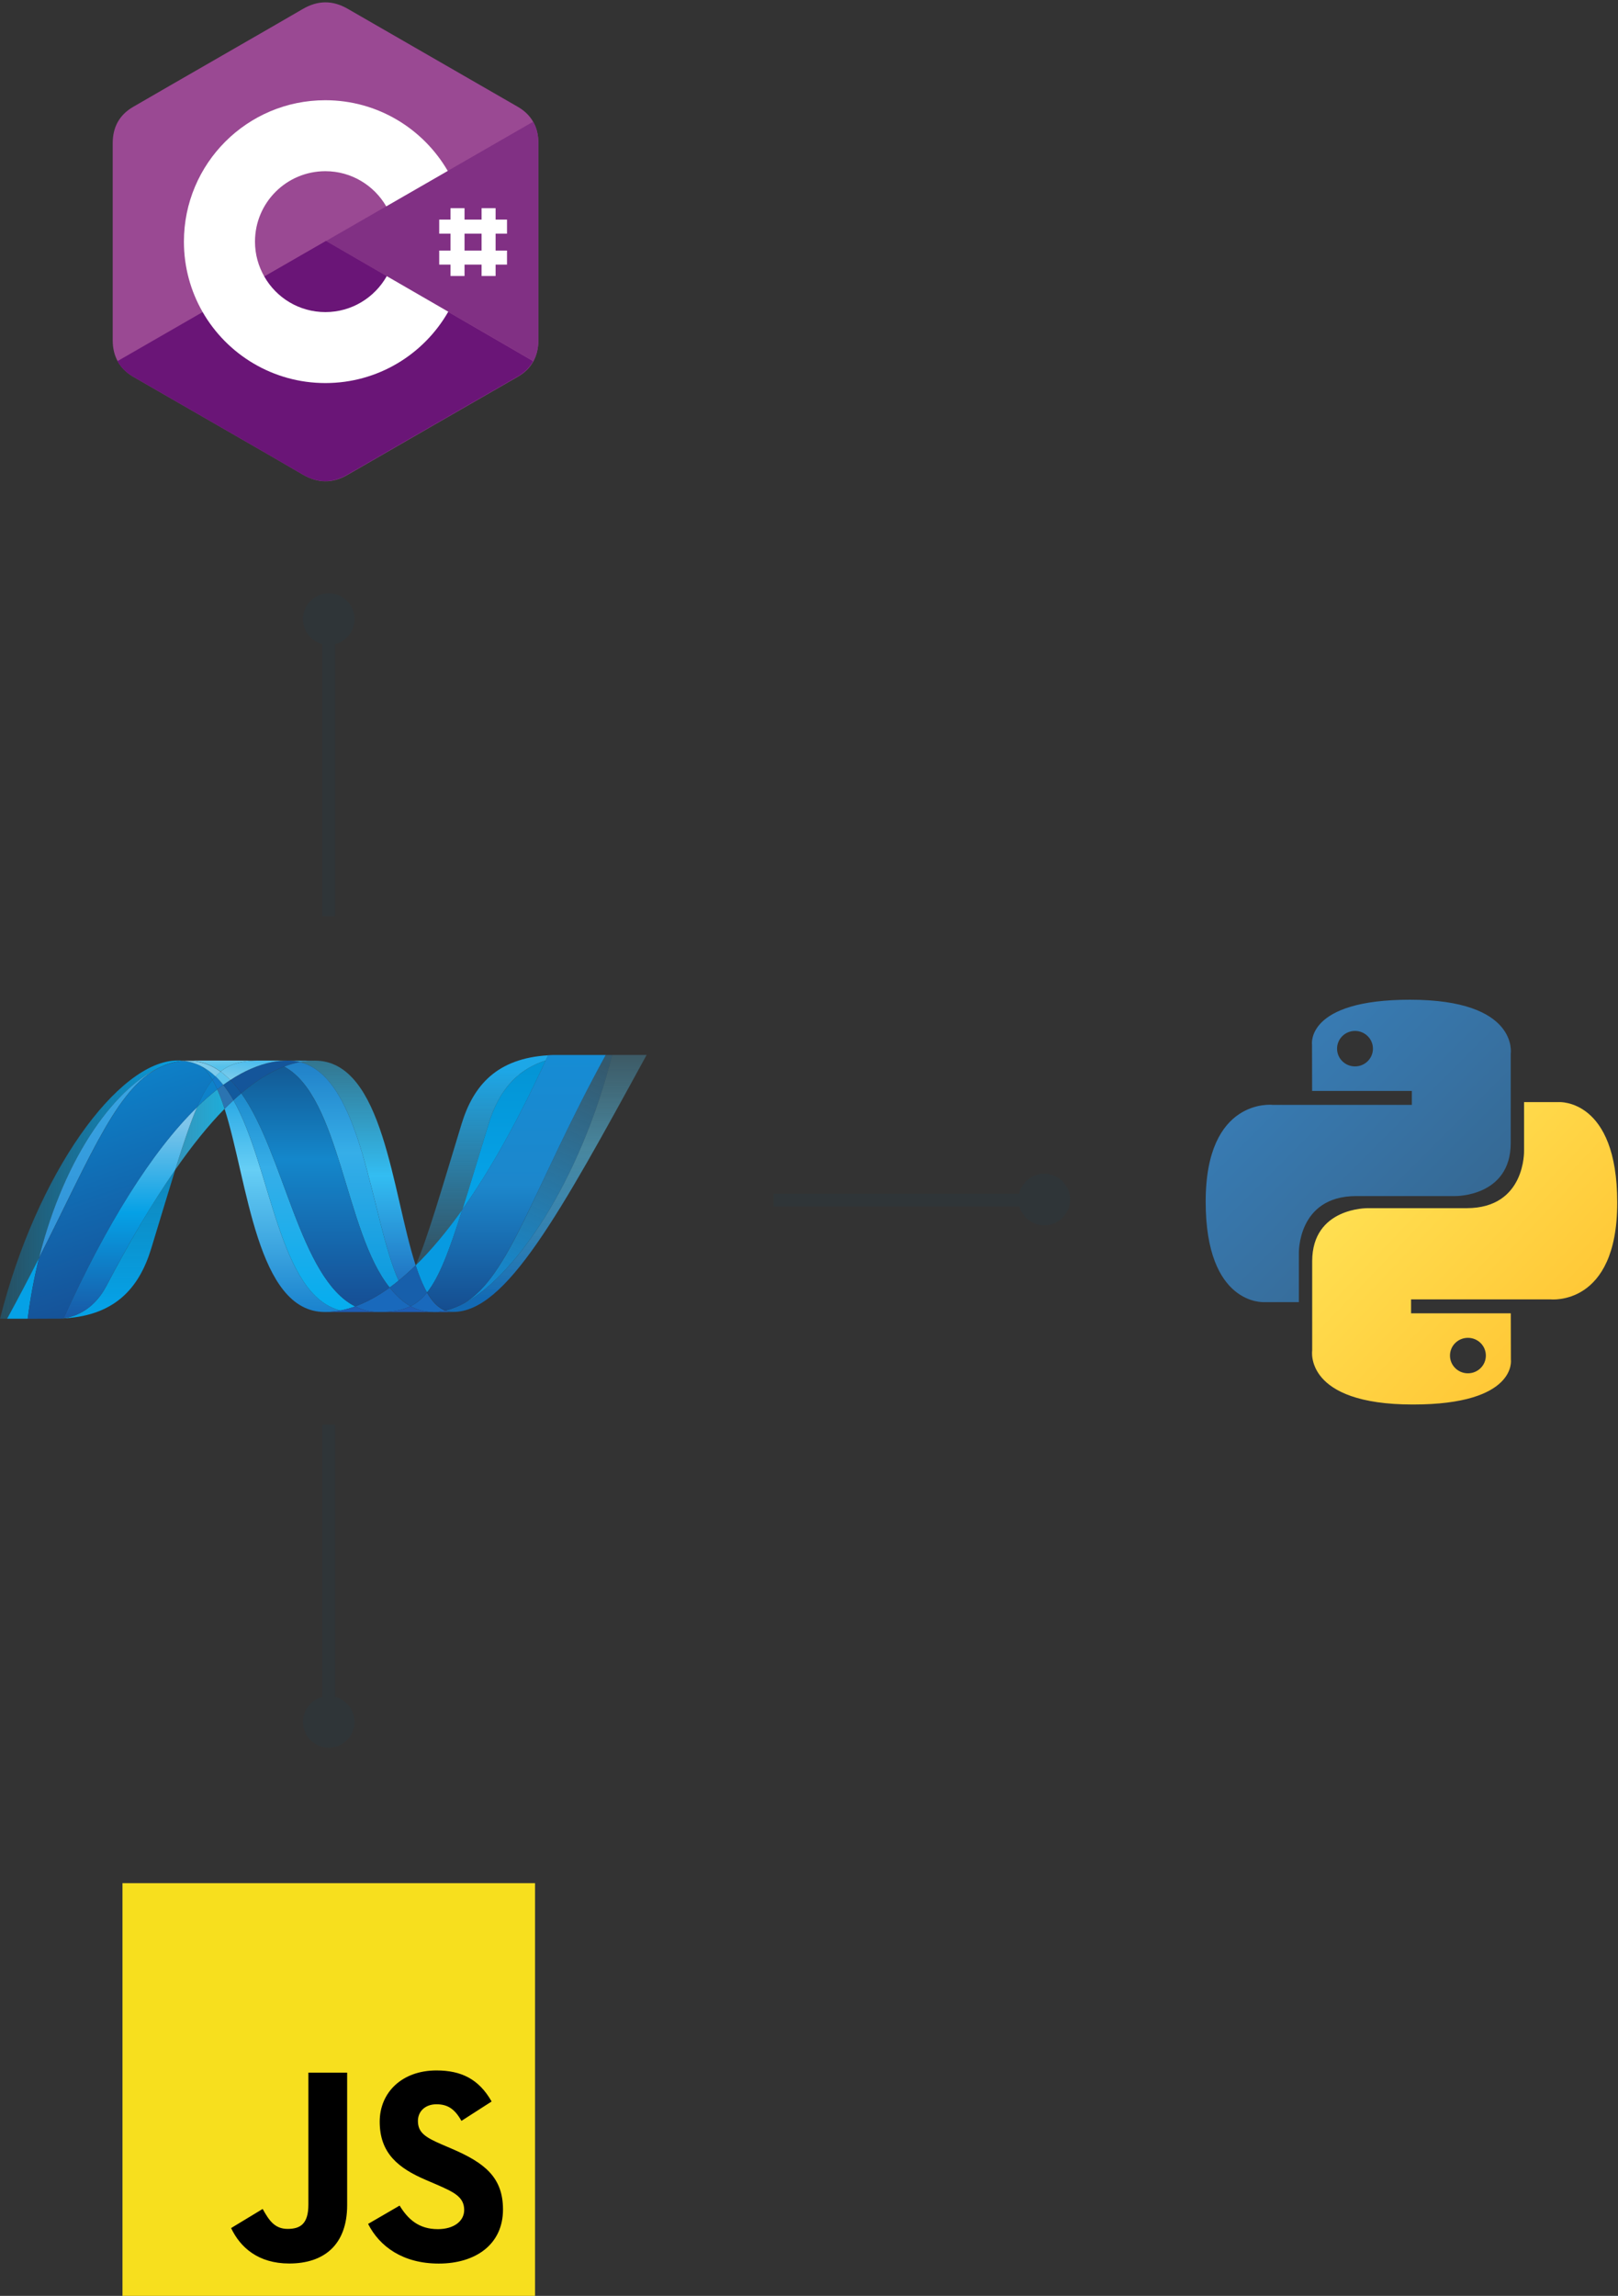 <svg width="251" height="356" viewBox="0 0 251 356" fill="none" xmlns="http://www.w3.org/2000/svg">
<rect x="0" y="0" width="251" height="356" fill="#333333" stroke="none"/>
<path d="M83 292H19V356H83V292Z" fill="#F7DF1E"/>
<path d="M61.992 342C63.281 344.105 64.958 345.652 67.924 345.652C70.416 345.652 72.008 344.407 72.008 342.686C72.008 340.624 70.373 339.893 67.63 338.694L66.126 338.049C61.787 336.2 58.904 333.883 58.904 328.987C58.904 324.476 62.34 321.043 67.711 321.043C71.535 321.043 74.284 322.374 76.265 325.858L71.582 328.865C70.55 327.016 69.438 326.288 67.711 326.288C65.95 326.288 64.833 327.405 64.833 328.865C64.833 330.669 65.951 331.4 68.531 332.517L70.034 333.161C75.144 335.352 78.029 337.586 78.029 342.609C78.029 348.023 73.776 350.99 68.064 350.99C62.478 350.99 58.87 348.328 57.104 344.84L61.992 342ZM40.747 342.521C41.692 344.198 42.551 345.615 44.617 345.615C46.593 345.615 47.84 344.842 47.84 341.836V321.386H53.854V341.917C53.854 348.144 50.203 350.979 44.873 350.979C40.058 350.979 37.27 348.487 35.851 345.485L40.747 342.521Z" fill="black"/>
<path d="M83.515 22.172C83.515 20.932 83.25 19.813 82.701 18.877C82.172 17.941 81.379 17.169 80.321 16.558C71.533 11.493 62.725 6.428 53.938 1.363C51.558 -4.49081e-05 49.279 0.041 46.92 1.424C43.421 3.478 25.886 13.527 20.679 16.558C18.523 17.799 17.485 19.711 17.485 22.193V52.787C17.485 54.007 17.75 55.086 18.258 56.021C18.787 56.977 19.601 57.791 20.679 58.422C25.907 61.453 43.421 71.481 46.92 73.556C49.279 74.939 51.578 75 53.938 73.617C62.725 68.531 71.533 63.487 80.321 58.422C81.419 57.791 82.213 56.998 82.742 56.021C83.25 55.086 83.515 54.007 83.515 52.787V22.172Z" fill="#9A4993"/>
<path d="M50.581 37.368L18.218 56.001C18.746 56.957 19.56 57.771 20.638 58.401C25.866 61.432 43.38 71.461 46.879 73.536C49.239 74.919 51.537 74.98 53.897 73.597C62.685 68.511 71.493 63.467 80.28 58.401C81.379 57.771 82.172 56.977 82.701 56.001L50.581 37.368Z" fill="#6A1577"/>
<path d="M41 42.88C42.892 46.176 46.432 48.393 50.48 48.393C54.568 48.393 58.128 46.156 60 42.819L50.581 37.368L41 42.88Z" fill="#6A1577"/>
<path d="M83.515 22.172C83.515 20.932 83.25 19.813 82.701 18.877L50.581 37.368L82.742 56.001C83.25 55.065 83.515 53.987 83.515 52.767V22.172Z" fill="#813084"/>
<path d="M60 42.819C58.128 46.135 54.568 48.393 50.48 48.393C46.411 48.393 42.872 46.176 41 42.88C40.085 41.274 39.556 39.443 39.556 37.47C39.556 31.428 44.438 26.546 50.48 26.546C54.507 26.546 58.026 28.743 59.918 31.998L69.459 26.505C65.655 19.955 58.576 15.541 50.459 15.541C38.336 15.541 28.531 25.366 28.531 37.47C28.531 41.436 29.589 45.179 31.44 48.393C35.223 54.964 42.343 59.398 50.48 59.398C58.637 59.398 65.756 54.943 69.54 48.332L60 42.819ZM72.062 32.282H69.886V42.799H72.062V32.282ZM76.883 32.282H74.707V42.799H76.883V32.282Z" fill="white"/>
<path d="M78.653 34.052H68.136V36.229H78.653V34.052ZM78.653 38.853H68.136V41.029H78.653V38.853Z" fill="white"/>
<path d="M34.839 171.933C38.454 183.251 39.824 203.441 50.395 203.441C51.199 203.441 52.013 203.36 52.829 203.201C43.219 200.907 42.08 180.937 36.217 170.596C35.757 171.023 35.3 171.469 34.839 171.933Z" fill="url(#paint0_linear_20:10)"/>
<path d="M36.216 170.596C42.08 180.937 43.219 200.907 52.829 203.201C53.584 203.059 54.34 202.844 55.098 202.574C46.473 198.247 44.089 178.855 37.429 169.519C37.026 169.862 36.621 170.223 36.216 170.596Z" fill="url(#paint1_linear_20:10)"/>
<path d="M44.665 164.445C43.862 164.445 43.047 164.526 42.229 164.685C40.09 165.098 37.917 166.041 35.727 167.468C36.325 168.072 36.895 168.764 37.43 169.519C39.658 167.626 41.871 166.227 44.076 165.387C44.904 165.073 45.728 164.837 46.556 164.682C45.959 164.526 45.33 164.445 44.665 164.445Z" fill="#14559A"/>
<path d="M61.832 198.585C62.714 197.867 63.598 197.072 64.484 196.205C60.811 184.941 59.496 164.462 48.851 164.462C48.089 164.462 47.321 164.535 46.555 164.68C56.252 167.149 57.494 188.747 61.832 198.585Z" fill="url(#paint2_linear_20:10)"/>
<path d="M46.555 164.681C45.959 164.526 45.329 164.445 44.665 164.445L48.851 164.46C48.09 164.46 47.322 164.533 46.555 164.68" fill="#3092C4"/>
<path d="M61.646 200.978C61.23 200.572 60.834 200.126 60.446 199.65C58.655 200.948 56.871 201.933 55.098 202.574C55.729 202.889 56.39 203.124 57.092 203.269C57.635 203.383 58.199 203.441 58.79 203.441C60.779 203.441 62.352 203.2 63.691 202.542C62.954 202.134 62.278 201.606 61.646 200.978Z" fill="#1969BC"/>
<path d="M44.076 165.389C52.761 170.039 53.516 191.099 60.446 199.65C60.91 199.315 61.37 198.96 61.83 198.585C57.492 188.747 56.252 167.147 46.557 164.68C45.729 164.839 44.903 165.073 44.076 165.389Z" fill="url(#paint3_linear_20:10)"/>
<path d="M37.43 169.519C44.089 178.855 46.473 198.247 55.098 202.574C56.871 201.933 58.656 200.948 60.446 199.65C53.516 191.099 52.761 170.039 44.076 165.389C41.871 166.227 39.657 167.626 37.43 169.519Z" fill="url(#paint4_linear_20:10)"/>
<path d="M30.578 171.661C29.535 174.077 28.468 177.253 27.179 181.398C29.743 177.7 32.298 174.515 34.839 171.933C34.489 170.832 34.113 169.816 33.708 168.911C32.669 169.725 31.622 170.642 30.578 171.661Z" fill="url(#paint5_linear_20:10)"/>
<path d="M34.633 168.214C34.327 168.439 34.019 168.669 33.709 168.911C34.114 169.816 34.488 170.832 34.838 171.934C35.3 171.471 35.758 171.024 36.216 170.596C35.724 169.731 35.201 168.931 34.633 168.214Z" fill="#2B74B1"/>
<path d="M35.727 167.468C35.362 167.704 34.999 167.953 34.633 168.214C35.201 168.931 35.724 169.73 36.217 170.597C36.622 170.222 37.027 169.861 37.43 169.519C36.895 168.764 36.325 168.072 35.727 167.468Z" fill="#125A9E"/>
<path d="M94.968 163.583C90.055 182.977 79.796 198.554 71.194 202.481H71.178C71.022 202.554 70.867 202.62 70.714 202.684C70.692 202.697 70.673 202.699 70.657 202.707C70.612 202.725 70.57 202.74 70.525 202.758C70.504 202.771 70.484 202.776 70.465 202.783C70.393 202.81 70.322 202.832 70.251 202.861C70.22 202.874 70.191 202.883 70.162 202.893C70.129 202.906 70.092 202.918 70.055 202.929C70.023 202.942 69.989 202.951 69.952 202.966C69.921 202.979 69.889 202.984 69.86 202.998C69.797 203.016 69.739 203.032 69.676 203.054C69.65 203.054 69.626 203.069 69.599 203.076C69.56 203.089 69.516 203.098 69.475 203.11C69.445 203.123 69.421 203.127 69.391 203.134C69.347 203.147 69.299 203.159 69.255 203.169C69.197 203.183 69.145 203.195 69.091 203.206C69.479 203.354 69.884 203.428 70.322 203.428C78.478 203.428 86.701 188.464 100.308 163.579H94.966L94.968 163.583Z" fill="url(#paint6_linear_20:10)"/>
<path d="M25.408 165.232C25.413 165.232 25.42 165.219 25.423 165.219C25.429 165.219 25.439 165.219 25.442 165.206H25.453C25.498 165.19 25.54 165.172 25.585 165.155C25.596 165.155 25.602 165.155 25.611 165.142C25.622 165.142 25.633 165.128 25.645 165.127C25.693 165.111 25.741 165.092 25.787 165.075H25.794C25.902 165.042 26.002 165.001 26.107 164.963C26.122 164.963 26.136 164.95 26.154 164.95C26.198 164.936 26.243 164.92 26.288 164.909C26.309 164.896 26.33 164.896 26.349 164.889C26.396 164.875 26.441 164.859 26.485 164.848C26.504 164.848 26.522 164.835 26.536 164.834C26.686 164.791 26.835 164.752 26.985 164.715C27.006 164.715 27.023 164.702 27.046 164.7C27.09 164.687 27.13 164.68 27.177 164.674C27.196 164.661 27.219 164.661 27.241 164.654C27.285 164.641 27.327 164.64 27.373 164.629H27.404C27.494 164.61 27.587 164.594 27.677 164.577H27.732C27.775 164.564 27.814 164.563 27.858 164.555C27.881 164.555 27.906 164.542 27.928 164.542C27.969 164.542 28.009 164.528 28.049 164.523C28.07 164.523 28.091 164.523 28.116 164.51C28.211 164.497 28.309 164.491 28.409 164.483C28.127 164.455 27.837 164.437 27.541 164.437C18.356 164.437 5.701 181.885 0 204.481H1.099C2.923 201.15 4.562 197.999 6.061 195.041C10.053 179.036 18.185 168.121 25.409 165.23" fill="url(#paint7_linear_20:10)"/>
<path d="M30.578 171.661C31.622 170.642 32.669 169.725 33.708 168.911C33.471 168.379 33.226 167.887 32.963 167.436C32.122 168.48 31.354 169.857 30.578 171.661Z" fill="#0D82CA"/>
<path d="M31.333 165.365C31.933 165.88 32.47 166.588 32.962 167.437C33.117 167.242 33.274 167.062 33.437 166.894C32.754 166.242 32.017 165.707 31.217 165.304C31.249 165.322 31.281 165.337 31.315 165.351C31.315 165.351 31.328 165.364 31.333 165.364" fill="#0D82CA"/>
<path d="M6.06 195.043C14.436 178.519 18.404 168.062 25.408 165.232C18.186 168.125 10.053 179.04 6.06 195.043Z" fill="url(#paint8_linear_20:10)"/>
<path d="M33.436 166.894C33.273 167.064 33.118 167.242 32.962 167.437C33.225 167.888 33.47 168.378 33.709 168.912C34.019 168.669 34.327 168.439 34.633 168.215C34.254 167.736 33.854 167.292 33.436 166.894Z" fill="#127BCA"/>
<path d="M9.862 204.408C9.811 204.422 9.759 204.422 9.711 204.427H9.682C9.638 204.427 9.593 204.44 9.553 204.44H9.532C9.427 204.453 9.324 204.453 9.224 204.461H9.191C17.668 204.219 21.543 199.873 23.466 193.571C24.928 188.794 26.128 184.769 27.18 181.392C23.629 186.508 20.062 192.607 16.476 199.439C14.747 202.732 12.117 204.108 9.862 204.402" fill="url(#paint9_linear_20:10)"/>
<path d="M9.862 204.405C12.118 204.111 14.747 202.737 16.476 199.442C20.062 192.612 23.631 186.511 27.178 181.395C28.468 177.248 29.533 174.074 30.578 171.658C23.508 178.548 16.41 190.004 9.862 204.402" fill="url(#paint10_linear_20:10)"/>
<path d="M6.06 195.043C4.561 198.001 2.922 201.152 1.098 204.483H4.293C4.716 201.175 5.316 198.021 6.06 195.045" fill="#05A1E6"/>
<path d="M28.115 164.518C28.089 164.518 28.07 164.531 28.047 164.531C28.009 164.544 27.968 164.544 27.928 164.549C27.904 164.549 27.881 164.549 27.857 164.562C27.813 164.575 27.773 164.576 27.731 164.584C27.712 164.584 27.692 164.584 27.676 164.597C27.584 164.613 27.494 164.631 27.404 164.646H27.373C27.326 164.659 27.284 164.666 27.241 164.673C27.218 164.686 27.196 164.686 27.175 164.691C27.131 164.704 27.087 164.71 27.046 164.718C27.023 164.731 27.005 164.731 26.984 164.732C26.834 164.769 26.686 164.809 26.536 164.851C26.52 164.851 26.503 164.864 26.484 164.867C26.439 164.88 26.395 164.893 26.349 164.908C26.329 164.921 26.307 164.921 26.287 164.926C26.242 164.939 26.197 164.952 26.154 164.967C26.136 164.967 26.121 164.98 26.105 164.98C26.002 165.02 25.9 165.059 25.794 165.092C25.749 165.107 25.7 165.125 25.652 165.142C25.632 165.156 25.615 165.159 25.592 165.168C25.547 165.182 25.502 165.201 25.46 165.218C25.444 165.231 25.428 165.232 25.416 165.239C18.412 168.07 14.444 178.527 6.068 195.05C5.325 198.026 4.723 201.181 4.302 204.489H4.75C6.013 204.489 6.37 204.476 7.823 204.476H7.898H8.114H8.188H8.209H8.283H8.325H8.354H8.412H8.593H8.774H8.925H8.966H9.232C9.332 204.462 9.435 204.462 9.54 204.454H9.559C9.603 204.454 9.646 204.441 9.688 204.441H9.719C9.765 204.441 9.819 204.428 9.87 204.423C16.418 190.025 23.516 178.568 30.587 171.678C31.364 169.875 32.13 168.497 32.969 167.455C32.479 166.607 31.942 165.896 31.341 165.381C31.341 165.381 31.325 165.381 31.324 165.368C31.29 165.354 31.258 165.336 31.224 165.319C31.19 165.3 31.161 165.286 31.125 165.268C31.095 165.255 31.059 165.237 31.029 165.22C30.987 165.207 30.953 165.188 30.916 165.171C30.885 165.158 30.858 165.145 30.827 165.131C30.764 165.106 30.701 165.08 30.642 165.052C30.614 165.039 30.588 165.032 30.562 165.022C30.519 165.006 30.469 164.985 30.424 164.965C30.401 164.952 30.375 164.949 30.349 164.94C30.283 164.917 30.219 164.894 30.157 164.872H30.142C30.067 164.847 29.995 164.829 29.919 164.808C29.901 164.795 29.887 164.795 29.869 164.792C29.803 164.773 29.745 164.755 29.682 164.738C29.666 164.738 29.651 164.725 29.638 164.725C29.487 164.684 29.33 164.651 29.172 164.62C29.156 164.62 29.14 164.607 29.124 164.607C29.056 164.594 28.99 164.582 28.922 164.574C28.906 164.561 28.896 164.561 28.882 164.561C28.801 164.548 28.722 164.539 28.643 164.529H28.601C28.537 164.516 28.477 164.515 28.417 164.508C28.316 164.521 28.219 164.527 28.124 164.536" fill="url(#paint11_linear_20:10)"/>
<path d="M75.781 174.32C74.169 179.605 72.864 183.965 71.728 187.552C76.15 181.322 80.505 173.486 84.653 164.442C79.815 165.998 77.234 169.559 75.781 174.32Z" fill="url(#paint12_linear_20:10)"/>
<path d="M71.869 202.151C71.643 202.268 71.417 202.38 71.194 202.481C79.796 198.554 90.055 182.977 94.967 163.583H93.972C82.686 184.222 79.057 198.038 71.869 202.151Z" fill="url(#paint13_linear_20:10)"/>
<path d="M66.252 200.417C68.123 198.078 69.648 194.103 71.729 187.552C69.328 190.927 66.912 193.829 64.494 196.196C64.494 196.209 64.494 196.209 64.481 196.217C65.009 197.835 65.588 199.264 66.248 200.417" fill="#079AE1"/>
<path d="M66.252 200.417C65.615 201.213 64.941 201.819 64.191 202.268C64.026 202.366 63.86 202.458 63.69 202.542C64.483 202.98 65.347 203.272 66.315 203.39C66.457 203.404 66.597 203.417 66.744 203.428H66.77C66.836 203.428 66.906 203.428 66.977 203.441H67.005H67.216H67.444H67.515H67.676C67.702 203.441 67.729 203.441 67.755 203.428C67.805 203.428 67.858 203.428 67.91 203.415H67.928H67.986C68.039 203.415 68.097 203.402 68.154 203.396H68.167C68.183 203.396 68.201 203.383 68.218 203.383C68.278 203.37 68.34 203.364 68.397 203.355H68.45C68.516 203.342 68.584 203.334 68.652 203.321H68.665H68.684C68.82 203.294 68.952 203.268 69.086 203.234C67.976 202.817 67.047 201.837 66.246 200.439" fill="#1969BC"/>
<path d="M50.395 203.441C51.2 203.441 52.013 203.36 52.829 203.2C53.584 203.06 54.34 202.845 55.099 202.574C55.729 202.889 56.391 203.124 57.091 203.269C57.634 203.383 58.199 203.441 58.791 203.441H50.395Z" fill="#1E5CB3"/>
<path d="M58.791 203.441C60.779 203.441 62.353 203.2 63.691 202.543C64.483 202.98 65.347 203.272 66.315 203.39C66.457 203.404 66.597 203.418 66.744 203.428H66.77C66.836 203.428 66.906 203.428 66.977 203.441H67.006H67.218H58.786L58.791 203.441Z" fill="#1E5CB3"/>
<path d="M67.223 203.441H67.452H67.523H67.683C67.71 203.441 67.735 203.441 67.761 203.428C67.811 203.428 67.864 203.428 67.918 203.415H67.935H67.994C68.047 203.415 68.105 203.402 68.16 203.396H68.174C68.191 203.396 68.208 203.383 68.225 203.383C68.284 203.37 68.346 203.365 68.404 203.356C68.423 203.356 68.439 203.356 68.459 203.342C68.525 203.329 68.593 203.323 68.661 203.309H68.674H68.693C68.829 203.283 68.961 203.257 69.095 203.222C69.483 203.369 69.888 203.444 70.325 203.444L67.225 203.457L67.223 203.441Z" fill="#1D60B5"/>
<path d="M64.486 196.217V196.204C63.601 197.071 62.717 197.865 61.834 198.584C61.373 198.959 60.913 199.314 60.449 199.649C60.837 200.125 61.233 200.571 61.649 200.977C62.281 201.604 62.957 202.133 63.694 202.541C63.862 202.456 64.03 202.364 64.193 202.267C64.944 201.817 65.619 201.211 66.256 200.415C65.596 199.263 65.017 197.834 64.489 196.216" fill="#175FAB"/>
<path d="M90.82 163.583H86.635H86.219H85.826H85.81C85.539 163.596 85.276 163.606 85.017 163.623C84.894 163.892 84.768 164.162 84.647 164.432C80.5 173.476 76.144 181.312 71.723 187.542C69.643 194.093 68.117 198.068 66.246 200.407C67.046 201.804 67.977 202.787 69.084 203.203C69.116 203.19 69.142 203.19 69.171 203.183H69.189C69.208 203.183 69.229 203.17 69.25 203.17C69.295 203.157 69.344 203.148 69.389 203.134C69.418 203.121 69.442 203.12 69.471 203.11C69.513 203.097 69.556 203.088 69.595 203.077C69.621 203.064 69.647 203.06 69.672 203.055C69.737 203.033 69.795 203.018 69.856 202.998C69.885 202.985 69.916 202.974 69.948 202.966C69.984 202.953 70.019 202.943 70.052 202.928C70.089 202.915 70.126 202.908 70.158 202.893C70.187 202.88 70.218 202.872 70.245 202.86C70.318 202.834 70.389 202.811 70.461 202.782C70.481 202.782 70.5 202.764 70.521 202.76C70.565 202.741 70.61 202.727 70.653 202.707C70.669 202.694 70.689 202.693 70.71 202.686C70.862 202.621 71.018 202.555 71.174 202.483H71.191C71.413 202.382 71.639 202.269 71.863 202.152C79.053 198.04 82.683 184.224 93.969 163.585H90.816L90.82 163.583Z" fill="url(#paint14_linear_20:10)"/>
<path d="M28.409 164.49C28.427 164.49 28.443 164.49 28.461 164.503C28.504 164.503 28.548 164.503 28.591 164.518H28.635C28.714 164.531 28.793 164.538 28.874 164.55C28.888 164.55 28.901 164.55 28.914 164.563C28.98 164.576 29.048 164.587 29.116 164.597C29.13 164.597 29.15 164.61 29.166 164.61C29.321 164.642 29.479 164.675 29.63 164.716C29.645 164.716 29.659 164.729 29.672 164.729C29.737 164.745 29.795 164.765 29.859 164.783C29.879 164.783 29.893 164.796 29.911 164.799C29.987 164.819 30.058 164.839 30.132 164.864C30.135 164.864 30.14 164.864 30.148 164.877C30.211 164.897 30.276 164.922 30.342 164.944C30.368 164.957 30.392 164.963 30.416 164.969C30.461 164.989 30.511 165.009 30.555 165.028C30.581 165.028 30.606 165.046 30.634 165.055C30.693 165.083 30.756 165.108 30.818 165.135C30.85 165.148 30.877 165.163 30.908 165.174C30.944 165.193 30.98 165.21 31.019 165.223C31.052 165.239 31.087 165.256 31.118 165.271C31.151 165.289 31.184 165.304 31.216 165.322C32.016 165.725 32.753 166.262 33.436 166.913C33.687 166.642 33.95 166.399 34.223 166.181C32.731 165.098 31.04 164.48 29.09 164.48C28.864 164.48 28.638 164.493 28.409 164.51" fill="#7DCBEC"/>
<path d="M33.436 166.894C33.854 167.291 34.254 167.736 34.633 168.215C34.999 167.954 35.362 167.703 35.727 167.468C35.249 166.979 34.746 166.54 34.222 166.162C33.949 166.378 33.688 166.623 33.436 166.894Z" fill="#5EC5ED"/>
<path d="M28.409 164.49C28.638 164.47 28.864 164.462 29.09 164.462C31.04 164.462 32.73 165.08 34.223 166.161C35.797 164.89 37.7 164.446 40.344 164.446H27.541C27.836 164.446 28.125 164.464 28.409 164.49Z" fill="url(#paint15_linear_20:10)"/>
<path d="M40.344 164.446C37.7 164.446 35.797 164.89 34.222 166.162C34.745 166.54 35.248 166.979 35.726 167.468C37.918 166.041 40.09 165.096 42.23 164.683C43.046 164.527 43.861 164.446 44.664 164.446H40.344Z" fill="url(#paint16_linear_20:10)"/>
<path d="M71.728 187.555C72.865 183.965 74.167 179.606 75.782 174.32C77.237 169.557 79.813 165.996 84.651 164.442C84.779 164.176 84.9 163.902 85.024 163.633C77.137 164.117 73.451 168.224 71.596 174.307C68.352 184.926 66.387 191.809 64.495 196.195C66.911 193.831 69.328 190.927 71.728 187.555Z" fill="url(#paint17_linear_20:10)"/>
<path d="M218.729 155.018C202.521 155.018 203.533 161.964 203.533 161.964L203.551 169.16H219.018V171.321H197.408C197.408 171.321 187.036 170.158 187.036 186.32C187.036 202.482 196.089 201.909 196.089 201.909H201.491V194.409C201.491 194.409 201.2 185.463 210.399 185.463H225.74C225.74 185.463 234.359 185.601 234.359 177.231V163.392C234.359 163.392 235.667 155.018 218.729 155.018ZM210.2 159.857C211.739 159.857 212.983 161.086 212.983 162.607C212.983 164.128 211.739 165.357 210.2 165.357C208.662 165.357 207.418 164.128 207.418 162.607C207.418 161.086 208.662 159.857 210.2 159.857Z" fill="url(#paint18_linear_20:10)"/>
<path d="M219.189 217.784C235.397 217.784 234.385 210.838 234.385 210.838L234.367 203.642H218.9V201.481H240.511C240.511 201.481 250.882 202.644 250.882 186.482C250.882 170.32 241.83 170.893 241.83 170.893H236.427V178.393C236.427 178.393 236.718 187.339 227.519 187.339H212.179C212.179 187.339 203.56 187.201 203.56 195.571V209.41C203.56 209.41 202.251 217.784 219.189 217.784ZM227.718 212.945C226.179 212.945 224.935 211.716 224.935 210.195C224.935 208.674 226.179 207.445 227.718 207.445C229.257 207.445 230.5 208.674 230.5 210.195C230.5 211.716 229.257 212.945 227.718 212.945Z" fill="url(#paint19_linear_20:10)"/>
<path d="M51 99.082V142.08" stroke="#2F3538" stroke-width="2"/>
<circle cx="51" cy="96" r="4" fill="#2F3538"/>
<path d="M120 186.102H162" stroke="#2F3538" stroke-width="2"/>
<circle cx="162" cy="186" r="4" fill="#2F3538"/>
<path d="M51 220.91L51 263.908" stroke="#2F3538" stroke-width="2"/>
<circle cx="51" cy="267" r="4" fill="#2F3538"/>
<defs>
<linearGradient id="paint0_linear_20:10" x1="43.833" y1="164.186" x2="43.833" y2="213.171" gradientUnits="userSpaceOnUse">
<stop stop-color="#0994DC"/>
<stop offset="0.35" stop-color="#66CEF5"/>
<stop offset="0.846" stop-color="#127BCA"/>
<stop offset="1" stop-color="#127BCA"/>
</linearGradient>
<linearGradient id="paint1_linear_20:10" x1="45.658" y1="162.945" x2="45.658" y2="213.179" gradientUnits="userSpaceOnUse">
<stop stop-color="#0E76BC"/>
<stop offset="0.36" stop-color="#36AEE8"/>
<stop offset="0.846" stop-color="#00ADEF"/>
<stop offset="1" stop-color="#00ADEF"/>
</linearGradient>
<linearGradient id="paint2_linear_20:10" x1="55.519" y1="202.312" x2="55.519" y2="162.342" gradientUnits="userSpaceOnUse">
<stop stop-color="#1C63B7"/>
<stop offset="0.5" stop-color="#33BDF2"/>
<stop offset="1" stop-color="#33BDF2" stop-opacity="0.42"/>
</linearGradient>
<linearGradient id="paint3_linear_20:10" x1="52.953" y1="157.856" x2="52.953" y2="210.011" gradientUnits="userSpaceOnUse">
<stop stop-color="#166AB8"/>
<stop offset="0.4" stop-color="#36AEE8"/>
<stop offset="0.846" stop-color="#0798DD"/>
<stop offset="1" stop-color="#0798DD"/>
</linearGradient>
<linearGradient id="paint4_linear_20:10" x1="48.938" y1="158.13" x2="48.938" y2="213.59" gradientUnits="userSpaceOnUse">
<stop stop-color="#124379"/>
<stop offset="0.39" stop-color="#1487CB"/>
<stop offset="0.78" stop-color="#165197"/>
<stop offset="1" stop-color="#165197"/>
</linearGradient>
<linearGradient id="paint5_linear_20:10" x1="27.18" y1="175.155" x2="34.839" y2="175.155" gradientUnits="userSpaceOnUse">
<stop stop-color="#33BDF2" stop-opacity="0.698"/>
<stop offset="1" stop-color="#1DACD8"/>
</linearGradient>
<linearGradient id="paint6_linear_20:10" x1="84.703" y1="201.31" x2="84.703" y2="162.374" gradientUnits="userSpaceOnUse">
<stop stop-color="#136AB4"/>
<stop offset="0.6" stop-color="#59CAF5" stop-opacity="0.549"/>
<stop offset="1" stop-color="#59CAF5" stop-opacity="0.235"/>
</linearGradient>
<linearGradient id="paint7_linear_20:10" x1="-0" y1="184.459" x2="28.409" y2="184.459" gradientUnits="userSpaceOnUse">
<stop stop-color="#05A1E6" stop-opacity="0.247"/>
<stop offset="1" stop-color="#05A1E6"/>
</linearGradient>
<linearGradient id="paint8_linear_20:10" x1="15.734" y1="202.291" x2="15.734" y2="162.423" gradientUnits="userSpaceOnUse">
<stop stop-color="#318ED5"/>
<stop offset="1" stop-color="#38A7E4"/>
</linearGradient>
<linearGradient id="paint9_linear_20:10" x1="18.185" y1="202.431" x2="18.185" y2="163.677" gradientUnits="userSpaceOnUse">
<stop stop-color="#05A1E6"/>
<stop offset="1" stop-color="#05A1E6" stop-opacity="0.549"/>
</linearGradient>
<linearGradient id="paint10_linear_20:10" x1="20.221" y1="204.409" x2="20.221" y2="171.661" gradientUnits="userSpaceOnUse">
<stop stop-color="#1959A6"/>
<stop offset="0.5" stop-color="#05A1E6"/>
<stop offset="0.918" stop-color="#7EC5EA"/>
<stop offset="1" stop-color="#7EC5EA"/>
</linearGradient>
<linearGradient id="paint11_linear_20:10" x1="21.446" y1="202.317" x2="10.134" y2="168.55" gradientUnits="userSpaceOnUse">
<stop stop-color="#165096"/>
<stop offset="1" stop-color="#0D82CA"/>
</linearGradient>
<linearGradient id="paint12_linear_20:10" x1="78.19" y1="182.236" x2="78.19" y2="163.68" gradientUnits="userSpaceOnUse">
<stop stop-color="#05A1E6"/>
<stop offset="0.874" stop-color="#0495D6"/>
<stop offset="1" stop-color="#0495D6"/>
</linearGradient>
<linearGradient id="paint13_linear_20:10" x1="86.709" y1="161.965" x2="69.147" y2="200.054" gradientUnits="userSpaceOnUse">
<stop stop-color="#38A7E4" stop-opacity="0.329"/>
<stop offset="0.962" stop-color="#0E88D3"/>
<stop offset="1" stop-color="#0E88D3"/>
</linearGradient>
<linearGradient id="paint14_linear_20:10" x1="80.112" y1="163.466" x2="80.112" y2="203.948" gradientUnits="userSpaceOnUse">
<stop stop-color="#168CD4"/>
<stop offset="0.5" stop-color="#1C87CC"/>
<stop offset="1" stop-color="#154B8D"/>
</linearGradient>
<linearGradient id="paint15_linear_20:10" x1="29.676" y1="162.634" x2="29.855" y2="166.879" gradientUnits="userSpaceOnUse">
<stop stop-color="#97D6EE"/>
<stop offset="0.703" stop-color="#55C1EA"/>
<stop offset="1" stop-color="#55C1EA"/>
</linearGradient>
<linearGradient id="paint16_linear_20:10" x1="34.942" y1="167.277" x2="35.753" y2="162.787" gradientUnits="userSpaceOnUse">
<stop stop-color="#7ACCEC"/>
<stop offset="1" stop-color="#3FB7ED"/>
</linearGradient>
<linearGradient id="paint17_linear_20:10" x1="74.759" y1="165.705" x2="74.759" y2="205.3" gradientUnits="userSpaceOnUse">
<stop stop-color="#1DA7E7"/>
<stop offset="1" stop-color="#37ABE7" stop-opacity="0"/>
</linearGradient>
<linearGradient id="paint18_linear_20:10" x1="193.172" y1="160.664" x2="224.441" y2="191.989" gradientUnits="userSpaceOnUse">
<stop stop-color="#387EB8"/>
<stop offset="1" stop-color="#366994"/>
</linearGradient>
<linearGradient id="paint19_linear_20:10" x1="212.592" y1="180.541" x2="246.19" y2="212.68" gradientUnits="userSpaceOnUse">
<stop stop-color="#FFE052"/>
<stop offset="1" stop-color="#FFC331"/>
</linearGradient>
</defs>
</svg>
